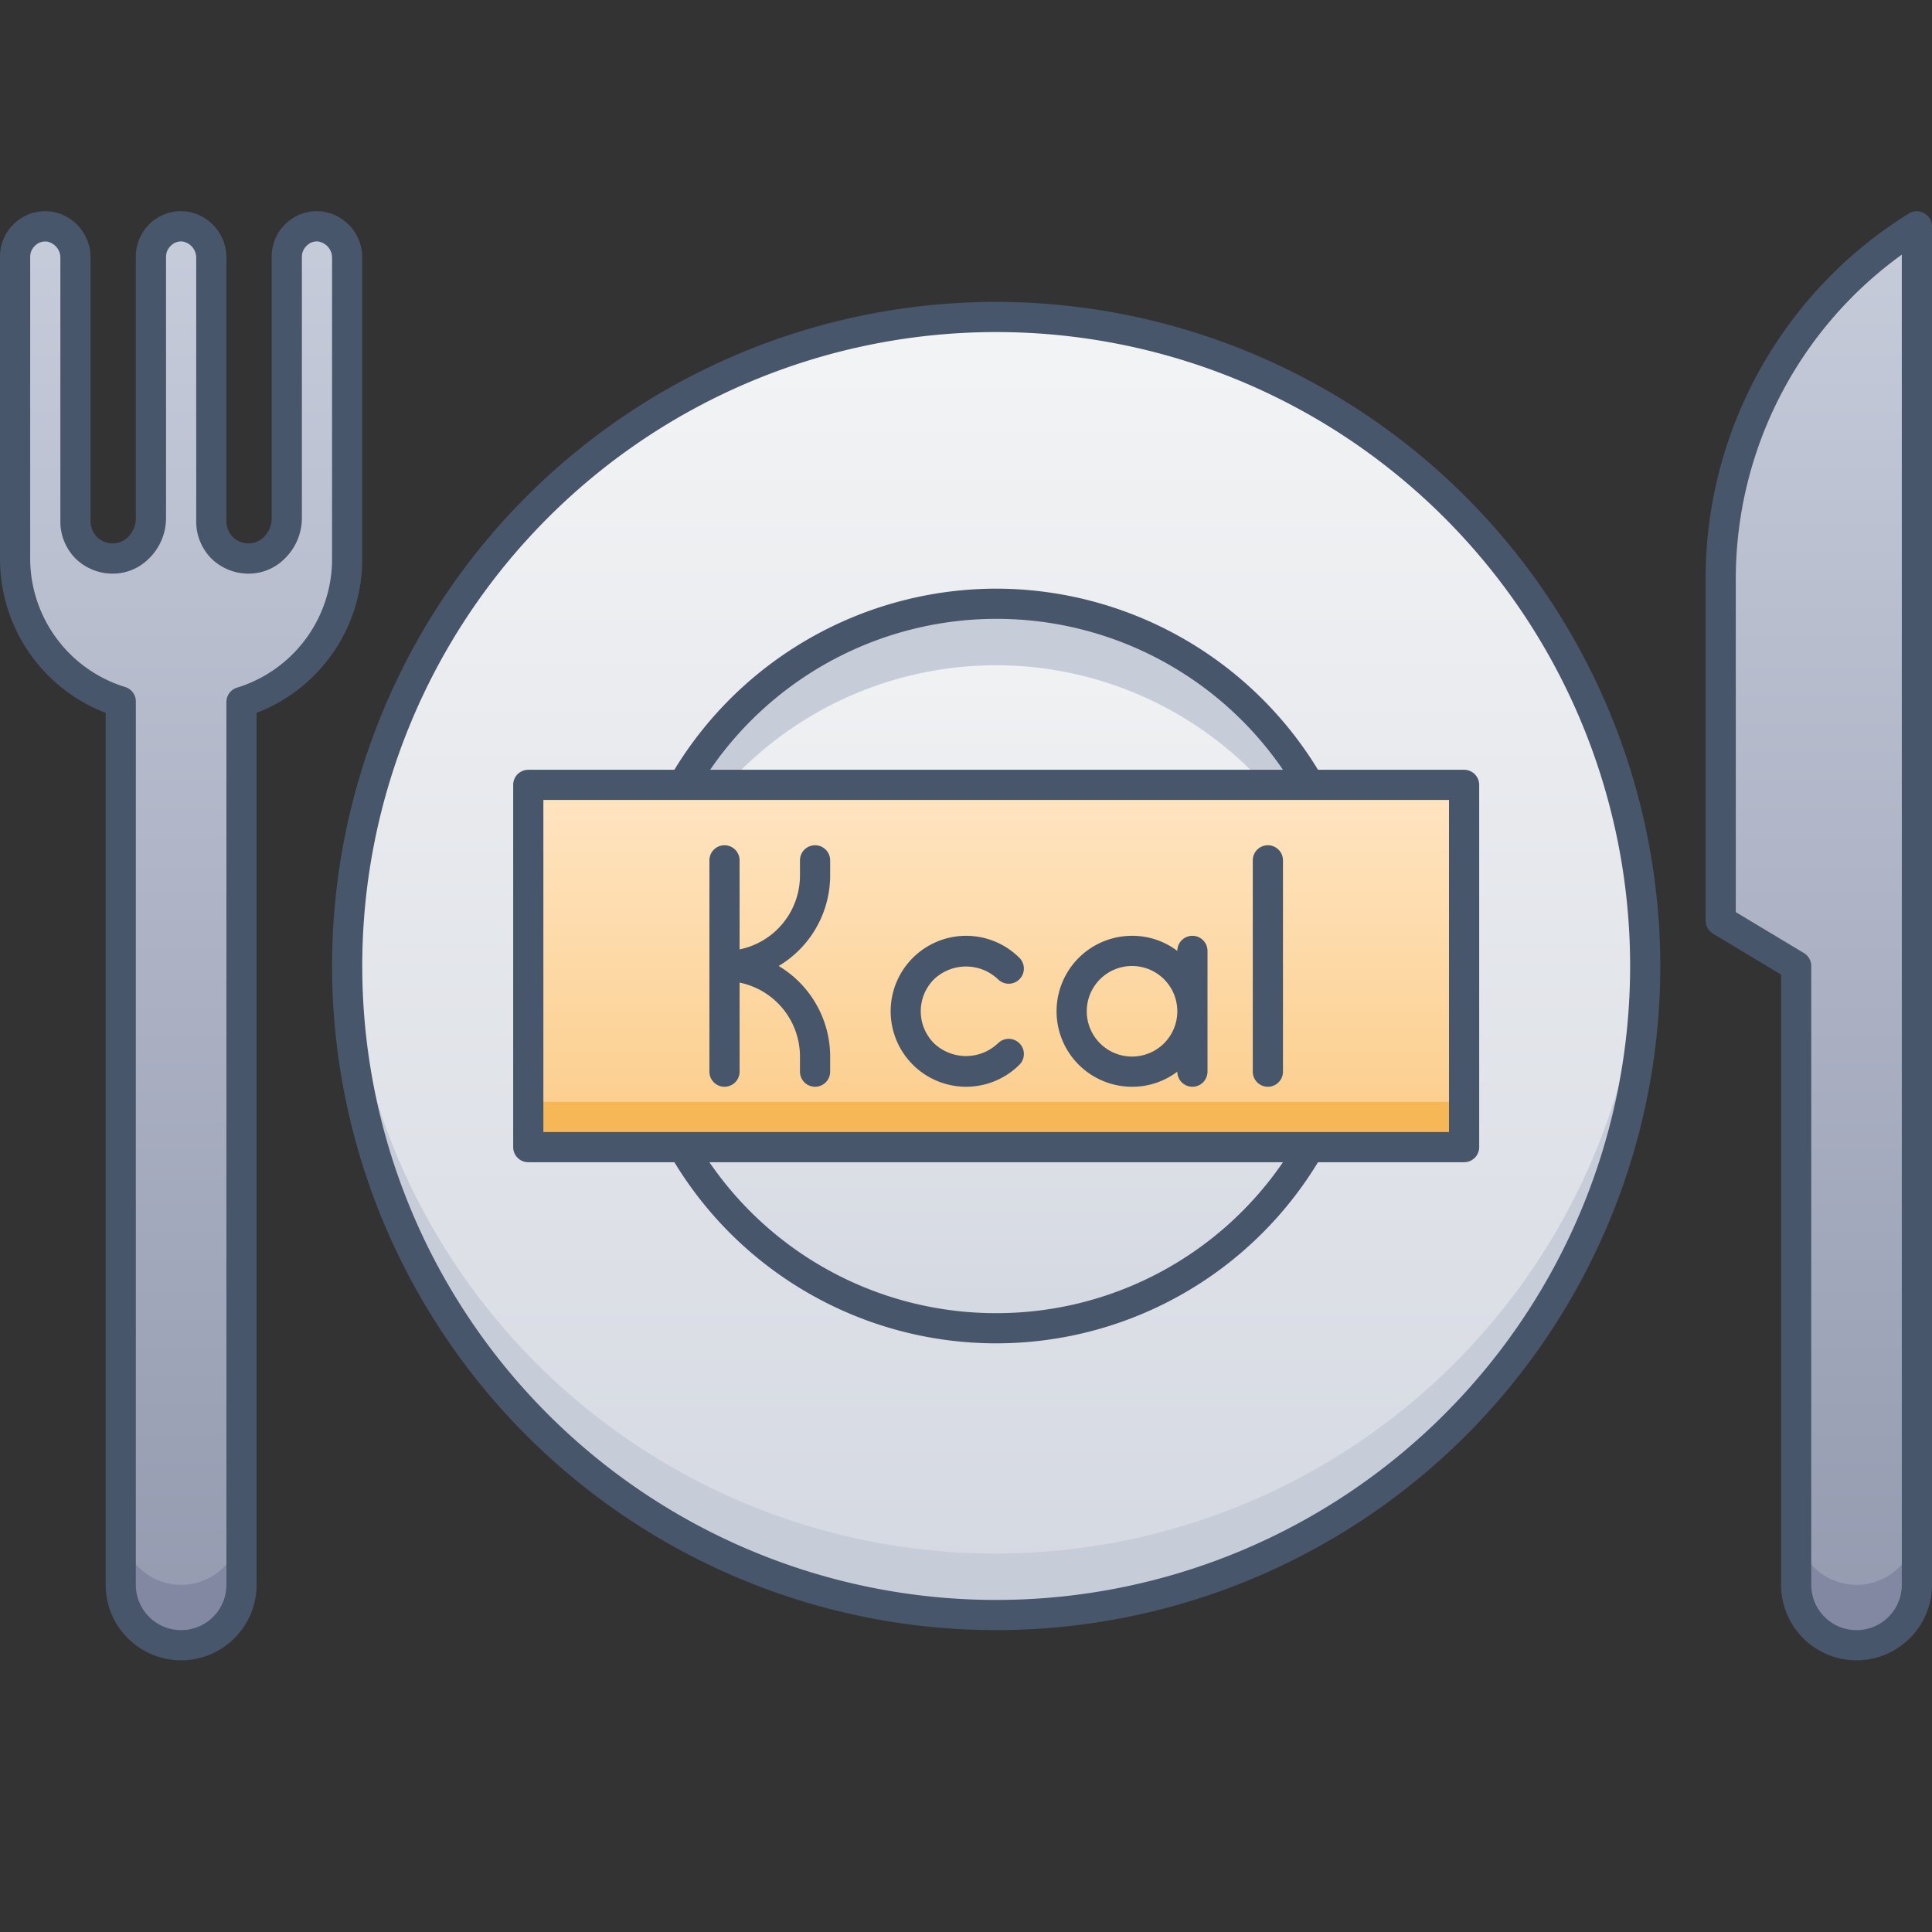 <svg xmlns="http://www.w3.org/2000/svg" xmlns:xlink="http://www.w3.org/1999/xlink" viewBox="0 0 128 128"><rect x="0" y="0" width="128" height="128" fill="#333333" stroke="none"/><defs><style>.cls-1{fill:url(#linear-gradient);}.cls-2{fill:url(#linear-gradient-2);}.cls-3{fill:#c7cdd8;}.cls-4{fill:url(#linear-gradient-3);}.cls-5{fill:url(#linear-gradient-4);}.cls-6{fill:#8288a1;}.cls-7{fill:url(#linear-gradient-5);}.cls-8{fill:#f6b756;}.cls-9{fill:#47566a;}</style><linearGradient id="linear-gradient" x1="65.98" y1="107" x2="65.98" y2="21" gradientUnits="userSpaceOnUse"><stop offset="0" stop-color="#d4d8e1"/><stop offset="1" stop-color="#f3f4f5"/></linearGradient><linearGradient id="linear-gradient-2" x1="65.98" y1="88" x2="65.98" y2="40" xlink:href="#linear-gradient"/><linearGradient id="linear-gradient-3" x1="120.48" y1="109" x2="120.48" y2="15" gradientUnits="userSpaceOnUse"><stop offset="0" stop-color="#949aaf"/><stop offset="1" stop-color="#c6ccda"/></linearGradient><linearGradient id="linear-gradient-4" x1="11.98" x2="11.98" xlink:href="#linear-gradient-3"/><linearGradient id="linear-gradient-5" x1="65.98" y1="76" x2="65.98" y2="52" gradientUnits="userSpaceOnUse"><stop offset="0" stop-color="#fbcc88"/><stop offset="1" stop-color="#ffe5c3"/></linearGradient></defs><title>Calories</title><g id="Calories"><circle class="cls-1" cx="65.98" cy="64" r="43"/><circle class="cls-2" cx="65.98" cy="64" r="24"/><path class="cls-3" d="M89.89,66a24,24,0,0,0-47.82,0,24,24,0,1,1,47.82,0Z"/><path class="cls-3" d="M66,107A43,43,0,0,1,23,62a43,43,0,0,0,85.9,0A43,43,0,0,1,66,107Z"/><path class="cls-4" d="M114,38.26V61l5,3v41a4,4,0,0,0,8,0V15A27.32,27.32,0,0,0,114,38.26Z"/><path class="cls-5" d="M21.16,15A2,2,0,0,0,19,17V34.34A2.61,2.61,0,0,1,16.33,37,2.5,2.5,0,0,1,14,34.5V17.11A2.08,2.08,0,0,0,12.16,15,2,2,0,0,0,10,17V34.34A2.61,2.61,0,0,1,7.33,37,2.5,2.5,0,0,1,5,34.5V17.11A2.08,2.08,0,0,0,3.16,15,2,2,0,0,0,1,17V37a10,10,0,0,0,7,9.52V105a4,4,0,0,0,8,0V46.52A10,10,0,0,0,23,37V17.11A2.08,2.08,0,0,0,21.16,15Z"/><path class="cls-6" d="M127,101c0,3.71.34,5.31-1.17,6.83A4,4,0,0,1,119,105v-4a4,4,0,0,0,8,0Z"/><path class="cls-6" d="M16,101v4a4,4,0,0,1-8,0v-4a4,4,0,0,0,8,0Z"/><rect class="cls-7" x="34.98" y="52" width="62" height="24"/><rect class="cls-8" x="34.98" y="73" width="62" height="3"/><path class="cls-9" d="M127.49,14.13a1,1,0,0,0-1,0A28.47,28.47,0,0,0,113,38.26V61a1,1,0,0,0,.49.86L118,64.57V105a5,5,0,0,0,10,0V15A1,1,0,0,0,127.49,14.13ZM126,105a3,3,0,0,1-6,0V64a1,1,0,0,0-.49-.86L115,60.43V38.26a26.5,26.5,0,0,1,11-21.39Z"/><path class="cls-9" d="M24,17.11A3.07,3.07,0,0,0,21.26,14h0A3,3,0,0,0,18,17V34.34a1.77,1.77,0,0,1-.54,1.26,1.42,1.42,0,0,1-1.05.4,1.48,1.48,0,0,1-1-.44A1.5,1.5,0,0,1,15,34.5V17.11A3.07,3.07,0,0,0,12.26,14,3,3,0,0,0,9,17V34.34a1.77,1.77,0,0,1-.54,1.26,1.43,1.43,0,0,1-1.05.4,1.48,1.48,0,0,1-1-.44A1.5,1.5,0,0,1,6,34.5V17.11A3.07,3.07,0,0,0,3.26,14a3,3,0,0,0-2.37.86A3,3,0,0,0,0,17V37A10.91,10.91,0,0,0,7,47.23V105a5,5,0,0,0,10,0V47.23A10.91,10.91,0,0,0,24,37ZM22,37a8.92,8.92,0,0,1-6.3,8.56,1,1,0,0,0-.7,1V105a3,3,0,0,1-6,0V46.52a1,1,0,0,0-.7-1A8.92,8.92,0,0,1,2,37V17a1,1,0,0,1,.31-.71A.93.93,0,0,1,3,16h.09A1.09,1.09,0,0,1,4,17.11V34.5A3.48,3.48,0,0,0,5,37a3.52,3.52,0,0,0,2.27,1,3.37,3.37,0,0,0,2.54-.94A3.75,3.75,0,0,0,11,34.34V17a1,1,0,0,1,.31-.71.94.94,0,0,1,.78-.29A1.09,1.09,0,0,1,13,17.11V34.5A3.48,3.48,0,0,0,14,37a3.52,3.52,0,0,0,2.27,1,3.36,3.36,0,0,0,2.54-.94A3.75,3.75,0,0,0,20,34.34V17a1,1,0,0,1,.31-.71.94.94,0,0,1,.78-.29A1.09,1.09,0,0,1,22,17.11Z"/><path class="cls-9" d="M66,39A25,25,0,0,0,44.68,51H35a1,1,0,0,0-1,1V76a1,1,0,0,0,1,1h9.68a24.94,24.94,0,0,0,42.64,0H97a1,1,0,0,0,1-1V52a1,1,0,0,0-1-1H87.32A25,25,0,0,0,66,39Zm0,2A23,23,0,0,1,85,51H47.05A23,23,0,0,1,66,41Zm0,46a23,23,0,0,1-19-10H85A23,23,0,0,1,66,87ZM96,75H36V53H96Z"/><path class="cls-9" d="M66,20a44,44,0,1,0,44,44A44.05,44.05,0,0,0,66,20Zm0,86a42,42,0,1,1,42-42A42,42,0,0,1,66,106Z"/><path class="cls-9" d="M54,56a1,1,0,0,0-1,1v1a5,5,0,0,1-4,4.9V57a1,1,0,0,0-2,0V71a1,1,0,0,0,2,0V65.1A5,5,0,0,1,53,70v1a1,1,0,0,0,2,0V70a7,7,0,0,0-3.41-6A7,7,0,0,0,55,58V57A1,1,0,0,0,54,56Z"/><path class="cls-9" d="M66.12,64.88a1,1,0,1,0,1.42-1.42,5,5,0,1,0,0,7.08,1,1,0,0,0-1.42-1.42,3.08,3.08,0,0,1-4.24,0,3,3,0,0,1,0-4.24A3.08,3.08,0,0,1,66.12,64.88Z"/><path class="cls-9" d="M79,62a1,1,0,0,0-1,1v0a4.92,4.92,0,0,0-3-1,5,5,0,0,0,0,10,4.92,4.92,0,0,0,3-1v0a1,1,0,0,0,2,0V63A1,1,0,0,0,79,62Zm-4,8a3,3,0,1,1,3-3A3,3,0,0,1,75,70Z"/><path class="cls-9" d="M84,56a1,1,0,0,0-1,1V71a1,1,0,0,0,2,0V57A1,1,0,0,0,84,56Z"/></g></svg>